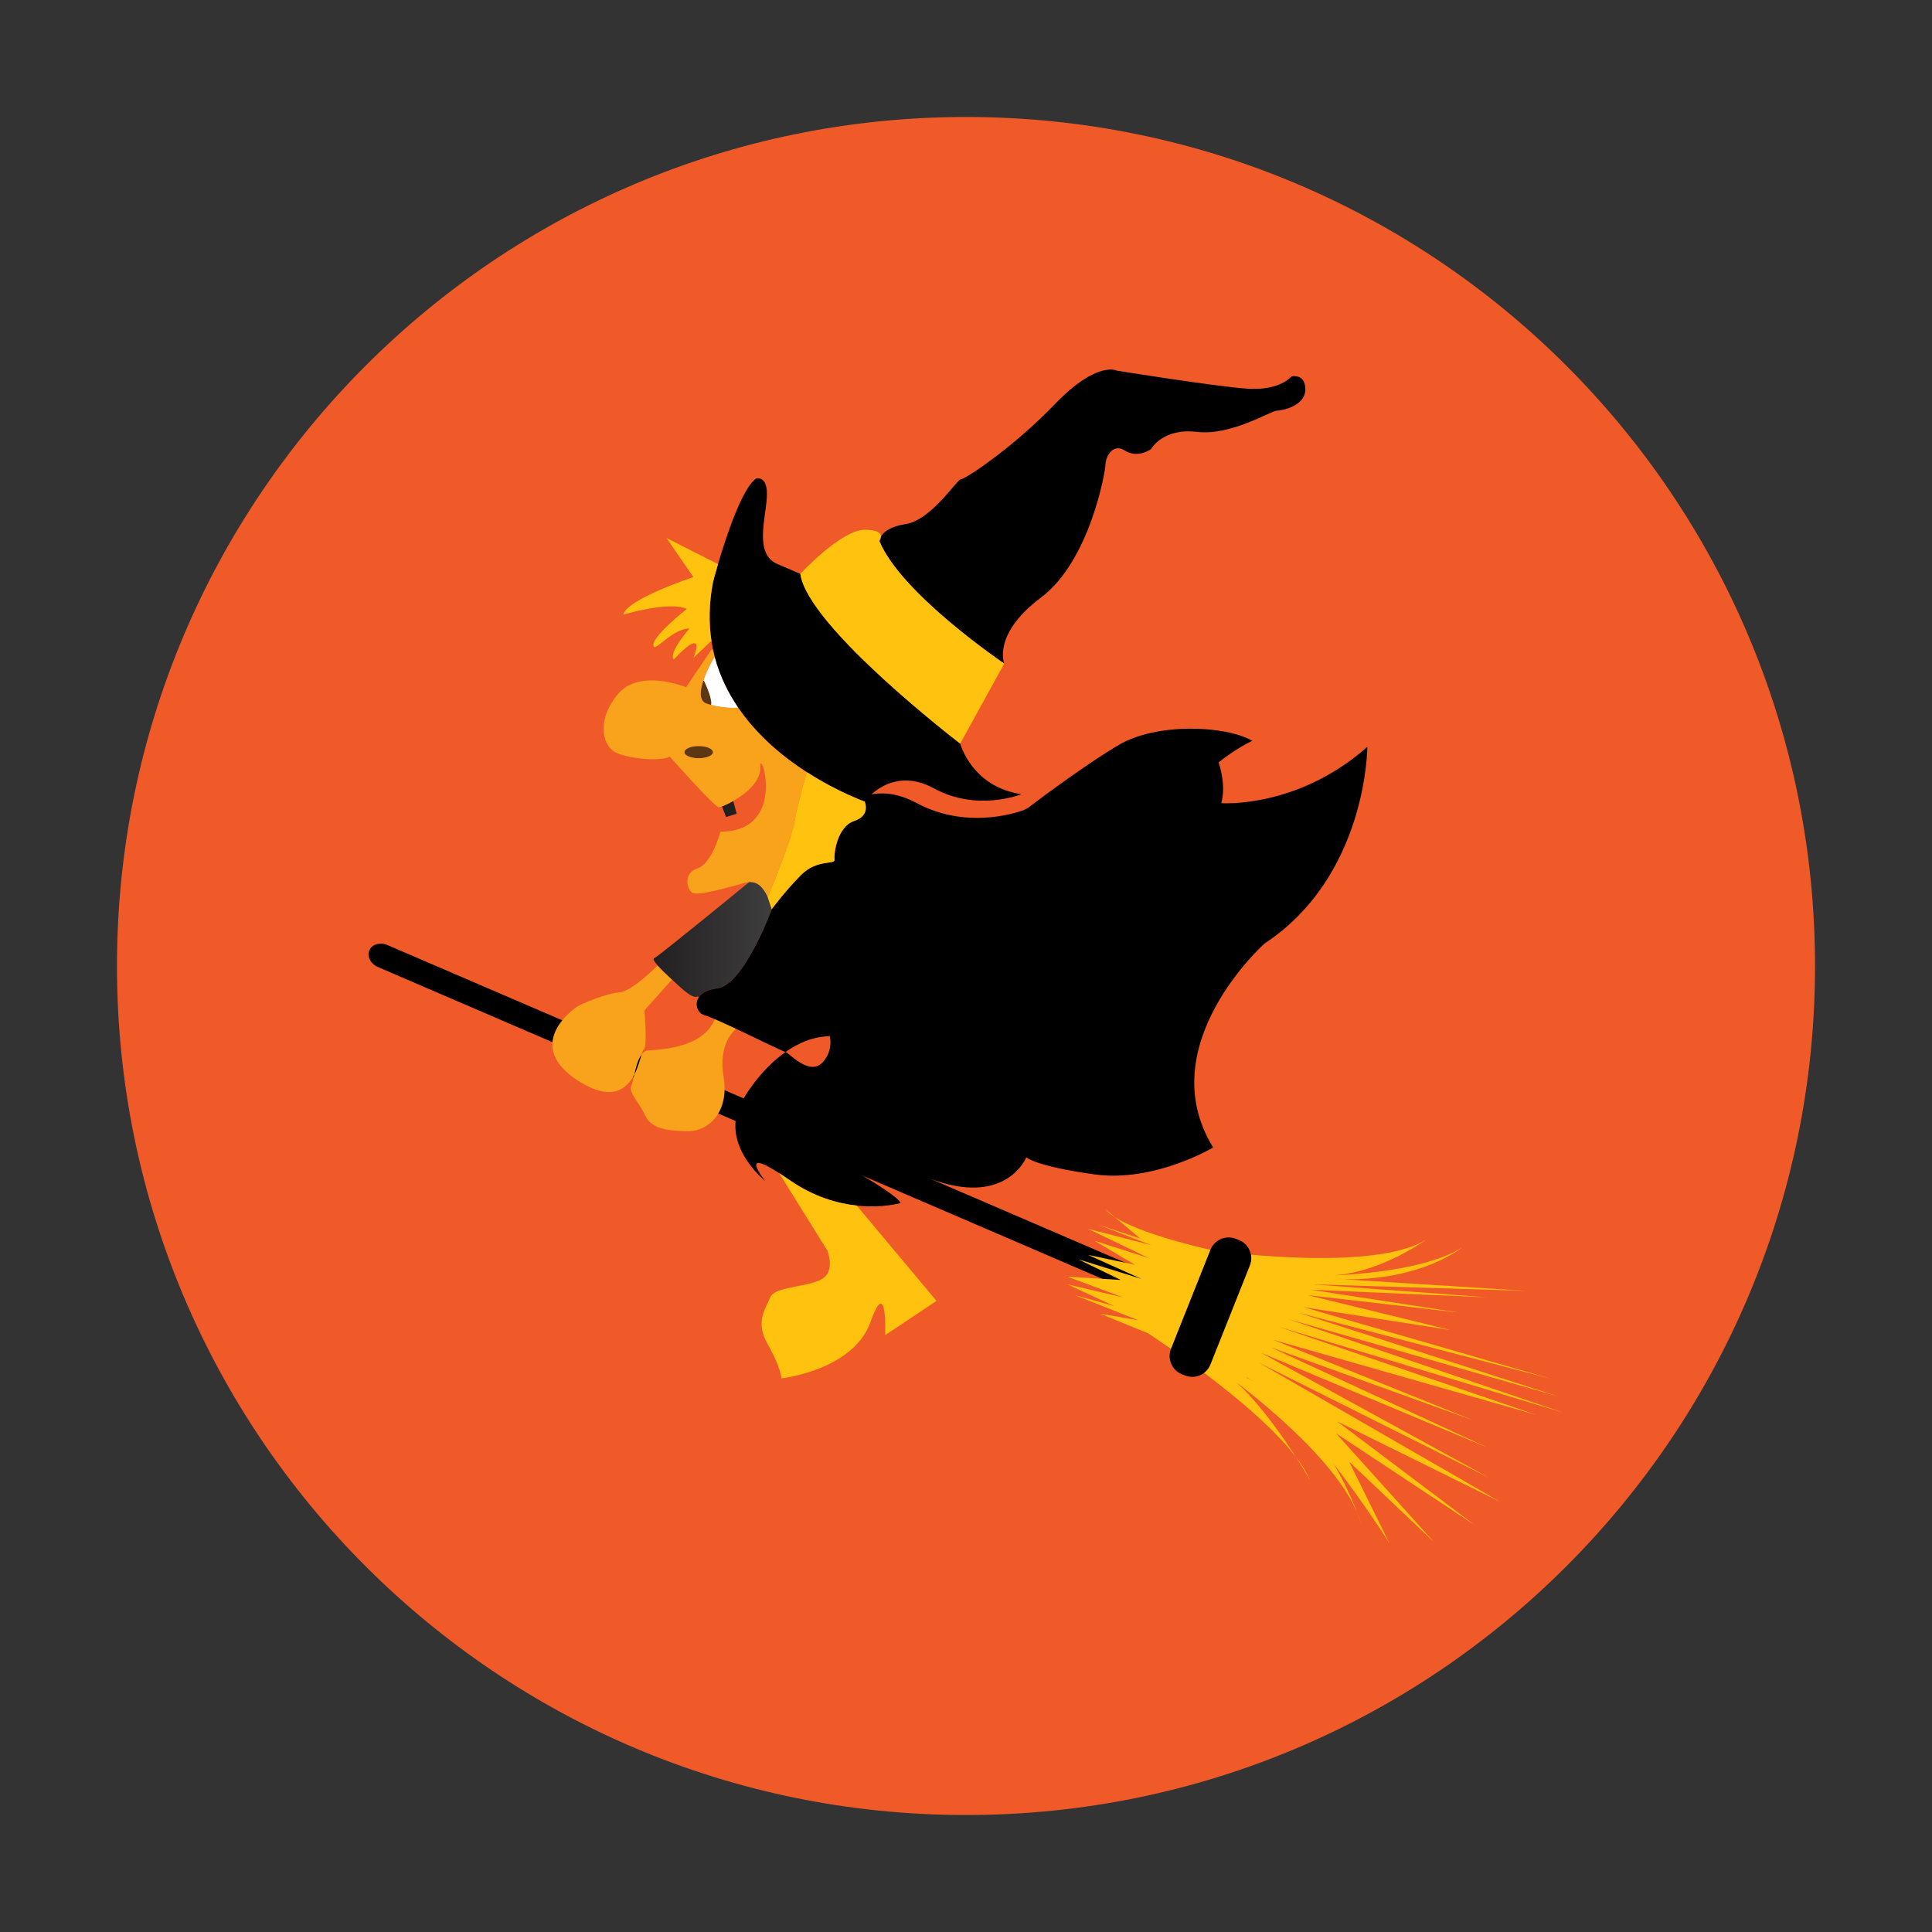 <?xml version="1.0" encoding="utf-8"?>
<!-- Generator: Adobe Illustrator 17.0.0, SVG Export Plug-In . SVG Version: 6.00 Build 0)  -->
<!DOCTYPE svg PUBLIC "-//W3C//DTD SVG 1.1//EN" "http://www.w3.org/Graphics/SVG/1.1/DTD/svg11.dtd">
<svg version="1.1" id="Layer_1" xmlns="http://www.w3.org/2000/svg" xmlns:xlink="http://www.w3.org/1999/xlink" x="0px" y="0px"
	 width="512px" height="512px" viewBox="0 0 512 512" enable-background="new 0 0 512 512" xml:space="preserve">
<rect x="0" y="0" width="512" height="512" fill="#333333" stroke="none"/>
<g>
	<path fill="#F05A28" d="M256,31C131.747,31,31,131.747,31,256s100.747,225,225,225s225-100.747,225-225S380.253,31,256,31z"/>
	<g>
		<path d="M319.142,343.639c1.967,0.849,2.98,2.834,2.298,4.451l0,0c-0.703,1.604-2.836,2.225-4.803,1.376l-216.438-93.173
			c-1.967-0.847-3.002-2.834-2.319-4.449l0,0c0.704-1.606,2.857-2.227,4.824-1.387L319.142,343.639z"/>
		<g>
			<path fill="#FFC20E" d="M330.444,365.153c21.608,10.37,30.26,38.634,30.26,38.634c-5.173-18.463-38.912-41.811-38.912-41.811
				c11.82,6.344,25.376,30.272,25.376,30.272c-6.643-15.563-42.969-38.923-42.969-38.923l-12.687-5.187l10.101,1.732l-16.724-6.634
				l10.37,2.887l-12.398-5.762l14.717,3.456l-14.717-5.484l14.139,0.867l-11.24-5.475l16.702,5.186l-14.116-6.345l12.398,2.599
				l-10.659-6.344l14.405,4.612l-16.144-7.783l16.724,4.327l-14.137-5.478l11.24,3.737l-9.21-7.772
				c4.617,5.765,27.818,10.743,27.818,10.743"/>
			<path fill="#FFC20E" d="M319.182,331.127c0,0,46.715,6.922,59.984-3.456c0,0-13.558,10.377-27.693,10.377
				c0,0,24.795-0.289,36.056-7.492c0,0-12.979,10.662-37.776,8.063l54.498,3.466l-56.526-1.727l46.426,3.456l-46.715-2.019
				l39.221,6.056l-40.07-4.617l37.772,9.23l-38.932-6.053l65.737,19.022l-67.185-17.584l68.923,22.199l-71.511-20.472l72.94,24.796
				l-75.527-22.779l68.323,23.357l-69.772-19.9l53.049,21.341l-53.631-19.323l57.375,26.526l-59.962-25.085l60.542,33.168
				l-61.122-30.56l63.997,36.905l-43.238-21.339l36.325,27.392l-36.615-24.227l25.954,28.831l-22.499-21.33l10.679,21.621
				c0,0-23.947-38.345-40.381-45.268"/>
		</g>
		<path d="M310.326,357.453c-1.057,2.66,0.249,5.681,2.897,6.737l0.807,0.321c2.67,1.064,5.693-0.228,6.748-2.897l10.453-26.256
			c1.055-2.659-0.248-5.681-2.897-6.737l-0.807-0.321c-2.67-1.056-5.693,0.238-6.748,2.91L310.326,357.453z"/>
		<path fill="#231F20" d="M191.333,213.696v0.012l1.075,2.813l2.817-0.867l-0.87-3.239l-0.083-0.135
			C193.113,212.953,192.036,213.437,191.333,213.696z"/>
		<g>
			<path fill="#5D3612" d="M185.164,197.707c-2.09,0-3.788,0.726-3.788,1.626c0,0.889,1.698,1.613,3.788,1.613
				c2.09,0,3.788-0.724,3.788-1.613C188.953,198.433,187.254,197.707,185.164,197.707z"/>
			<path fill="#5D3612" d="M186.386,180.341c-0.89,2.69-1.201,5.402,0.829,6.118c0.414,0.143,0.806,0.268,1.2,0.372l0.105-0.372
				c0-2.165-1.947-6.056-1.947-6.056L186.386,180.341z"/>
		</g>
		<path fill="#FFFFFF" d="M186.386,180.341l0.186,0.06c0,0,1.947,3.891,1.947,6.056l-0.105,0.372
			c3.849,1.064,7.245,0.714,7.245,0.714v-0.011c-2.67-3.912-4.843-8.32-6.188-13.267l-0.311,0.083
			C189.159,174.35,187.401,177.318,186.386,180.341z"/>
		<g>
			<path fill="#F9A21B" d="M181.811,182.133l6.707-9.947l0.435-0.094c0.165,0.737,0.331,1.459,0.517,2.175l-0.311,0.083
				c0,0-1.759,2.968-2.773,5.991c-0.89,2.69-1.201,5.402,0.829,6.118c0.414,0.143,0.806,0.268,1.2,0.372
				c3.849,1.064,7.245,0.714,7.245,0.714v-0.011c5.112,7.492,12.024,13.142,18.256,17.147l-0.103,0.155
				c0,0-1.945,6.056-3.228,12.761c-1.304,6.707-7.142,20.107-7.142,20.107c-1.304-2.588-2.587-4.068-4.989-3.902
				c-0.392,0.032-0.829,0.105-1.283,0.228c-3.249,0.87-12.107,3.466-13.639,2.597c-1.512-0.86-2.587-5.184,1.303-6.49
				c3.892-1.293,6.067-9.728,6.067-9.728c18.151,0,10.368-23.14,10.597-17.085c0.125,3.872-3.955,7.111-7.225,8.952
				c-1.158,0.674-2.236,1.16-2.939,1.418c-0.434,0.157-0.726,0.228-0.87,0.228c-1.077,0-12.976-13.413-12.976-13.413
				c-2.174,1.304-9.936,0.654-13.847-0.86c-3.891-1.51-5.836-8.434,0-15.574C169.476,176.946,181.811,182.133,181.811,182.133z
				 M185.164,200.945c2.09,0,3.788-0.724,3.788-1.613c0-0.9-1.698-1.626-3.788-1.626c-2.09,0-3.788,0.726-3.788,1.626
				C181.377,200.221,183.075,200.945,185.164,200.945z"/>
			<path fill="#F9A21B" d="M167.322,287.661c-0.867,1.947,2.153,4.543,3.685,8.009c1.51,3.446,6.044,4.1,11.446,4.1
				c5.422,0,10.825-5.187,9.315-14.271c-1.532-9.075,3.022-12.543,3.022-12.543l0.166-0.374c-2.07-0.973-4.037-1.862-5.549-2.514
				l-0.02,0.082c-3.043,7.568-14.282,8.001-17.53,8.22c-0.767,0.051-1.366,0.484-1.864,1.149c-0.372,1.313-0.91,3.372-1.904,5.267
				C167.818,285.994,167.592,287.069,167.322,287.661z"/>
			<path fill="#F9A21B" d="M153.061,266.693c-1.096,0.641-14.717,10.37,0.414,19.881c8.57,5.381,12.564,2.133,14.614-1.79
				c0.414-1.83,0.952-3.985,1.904-5.267c0.229-0.778,0.394-1.295,0.58-1.367c1.075-0.434,0.206-10.38,0.206-10.38l7.14-7.998
				l0.271-0.074c-1.409-1.304-2.939-2.733-3.912-3.849c-1.118,1.127-7.08,6.963-10.205,7.162
				C160.617,263.227,154.138,266.041,153.061,266.693z"/>
		</g>
		
			<linearGradient id="SVGID_1_" gradientUnits="userSpaceOnUse" x1="-132.163" y1="458.834" x2="-147.333" y2="458.834" gradientTransform="matrix(2.064 0 0 2.064 477.284 -697.98)">
			<stop  offset="0" style="stop-color:#3E3E3F"/>
			<stop  offset="1" style="stop-color:#231F20"/>
		</linearGradient>
		<path fill="url(#SVGID_1_)" d="M203.441,237.704c-1.304-2.588-2.587-4.068-4.989-3.902v0.022c0,0-23.989,19.674-25.065,20.098
			c-0.454,0.186,0,0.921,0.89,1.925c0.973,1.116,2.504,2.545,3.912,3.849c0.434,0.404,0.847,0.787,1.241,1.149
			c2.816,2.597,4.326,3.674,5.402,3.249l0.455,0.051c0.767-1.046,2.256-1.924,4.74-2.215c7.142-0.867,14.49-20.978,14.49-20.978
			L203.441,237.704z"/>
		<path d="M323.654,212.848c0.993-3.645,0.311-7.588-0.703-10.816c4.863-3.891,8.939-5.712,8.939-5.712
			c-7.431-4.194-25.477-4.72-35.31,1.044c-9.831,5.765-24.175,16.755-24.175,16.755l-1.055,0.54c0,0-14.345,5.753-28.418-1.842
			c-14.074-7.594-22.562,4.192-22.562,4.192l0,0c0.103,0.052,1.469,0.798,3.602,2.185c-2.464,2.67-2.982,7.369-2.816,8.567
			c0.229,1.521-4.532-0.217-8.858,4.109c-4.324,4.326-7.783,9.086-7.783,9.086s-7.348,20.109-14.49,20.978
			c-2.482,0.291-3.972,1.17-4.74,2.215c-1.427,1.956-0.331,4.494,1.49,4.916c0.495,0.112,1.427,0.477,2.628,1.003
			c1.51,0.652,3.479,1.541,5.549,2.514c5.858,2.763,12.666,6.139,13.225,6.21c3.313-2.339,7.265-4.088,11.735-4.212
			c-0.022-0.123,0.062-0.101,0.186,0h-0.022c-0.042,0-0.103,0-0.165,0c0.311,1.493,0.455,4.431-1.987,7.028
			c-3.477,3.674-9.087-2.816-9.728-2.816c-0.02,0-0.02,0-0.02,0c-7.08,4.96-11.24,12.543-11.24,12.543
			c-6.811,11.292,5.464,21.318,5.838,21.621c-0.249-0.312-7.08-9.035,3.685-2.091c0.827,0.54,1.759,1.161,2.814,1.885
			c6.354,4.418,12.626,6.179,17.737,6.737h0.023c6.87,0.744,11.652-0.683,11.652-0.683c-1.532-3.02-19.475-12.327-19.475-13.184
			c0-0.869,10.161,1.076,28.976,7.346c18.814,6.273,23.803-6.27,23.803-6.27s2.361,2.381,18.153,4.543s31.357-7.142,31.357-7.142
			c-16.663-27.032,13.619-54.052,13.619-54.052c27.238-17.956,27.238-52.119,27.238-52.119
			C343.772,214.36,323.654,212.848,323.654,212.848z"/>
		<path d="M188.953,154.243c-1.098,5.712-1.14,10.948-0.394,15.738c0.125,0.715,0.249,1.418,0.394,2.111
			c0.165,0.737,0.331,1.459,0.517,2.175c1.346,4.947,3.519,9.355,6.188,13.267c5.112,7.492,12.024,13.142,18.256,17.147
			c8.238,5.309,15.255,7.731,15.255,7.731s6.913-9.739,18.379-3.466c11.468,6.27,23.14,1.521,23.14,1.521
			c-13.204-1.947-16.227-13.413-16.227-13.413s-40.422-30.915-42.368-44.979l-6.065-2.596c-6.045-2.587-3.249-11.455-2.816-17.51
			c0.434-6.064-2.794-5.186-2.794-5.186c-3.725,2.473-8.011,15.535-10.142,22.715C189.448,152.328,188.953,154.243,188.953,154.243z
			"/>
		<path d="M233.493,142.152c0.042,0.664-0.434,1.273-0.434,1.273c5.795,13.95,32.661,32.155,33.076,32.433
			c-0.062-0.155-3.106-7.874,9.748-17.508c12.978-9.73,17.076-33.523,17.076-35.25c0-1.729,1.739-5.836,5.175-3.675
			c3.477,2.164,6.934-0.434,6.934-0.434s3.022-5.618,12.109-4.534c9.086,1.078,19.683-5.629,21.195-5.629
			c1.512,0,7.555-1.293,7.555-5.621c0-4.324-3.663-3.465-3.663-3.465s-3.043,3.902-11.901,3.249
			c-8.859-0.654-34.38-4.761-34.38-4.761s-5.175-2.805-16.433,8.869c-11.239,11.685-23.783,19.892-24.859,19.892
			c-1.095,0-7.781,10.814-14.714,11.9C235.812,139.533,234.156,141.046,233.493,142.152L233.493,142.152z"/>
		<g>
			<path fill="#FFC20E" d="M204.084,343.885c-1.077,2.807-4.1,6.274-0.643,12.329c3.457,6.054,3.663,9.076,3.663,9.076
				s19.043-2.165,23.575-14.916c4.555-12.759,3.892,3.457,3.892,3.457l13.619-9.073l-21.153-25.274h-0.023
				c-5.11-0.558-11.382-2.319-17.737-6.737c-1.057-0.724-1.987-1.346-2.814-1.885l12.75,20.481c0,0,2.608,6.054-2.153,8
				C212.299,341.29,205.157,341.071,204.084,343.885z"/>
			<path fill="#FFC20E" d="M173.159,170.893c0,2.588,4.76-4.324,9.521-4.324c0,0-5.63,6.488-4.118,8.217
				c0,0,3.891-4.326,5.422-4.326c1.47,0-0.165,3.728-0.228,3.892l4.534-4.315l0.269-0.054c-0.746-4.79-0.704-10.028,0.394-15.738
				c0,0,0.495-1.915,1.324-4.741l-0.042-0.022l-13.621-6.913l7.142,10.37c0,0-17.739,5.848-18.586,9.956
				c0,0,12.107-3.685,16.847-1.522C182.017,161.371,173.159,168.296,173.159,170.893z"/>
			<path fill="#FFC20E" d="M203.441,237.704l1.077,3.249c0,0,3.457-4.76,7.783-9.086c4.324-4.324,9.087-2.588,8.858-4.109
				c-0.208-1.51,0.664-8.65,5.195-10.162c4.452-1.479,2.879-5.03,2.817-5.184l0,0c0,0-7.016-2.422-15.255-7.731l-0.103,0.155
				c0,0-1.945,6.056-3.228,12.761C209.279,224.304,203.441,237.704,203.441,237.704z"/>
			<path fill="#FFC20E" d="M229.169,140.394c-6.273,0-17.076,11.683-17.076,11.683c1.945,14.065,42.368,44.979,42.368,44.979
				l11.675-21.196l0,0c-0.415-0.278-27.281-18.483-33.076-32.433c0,0,0-0.549,0.434-1.273l0,0
				C233.452,141.325,232.625,140.394,229.169,140.394z"/>
		</g>
	</g>
</g>
</svg>
